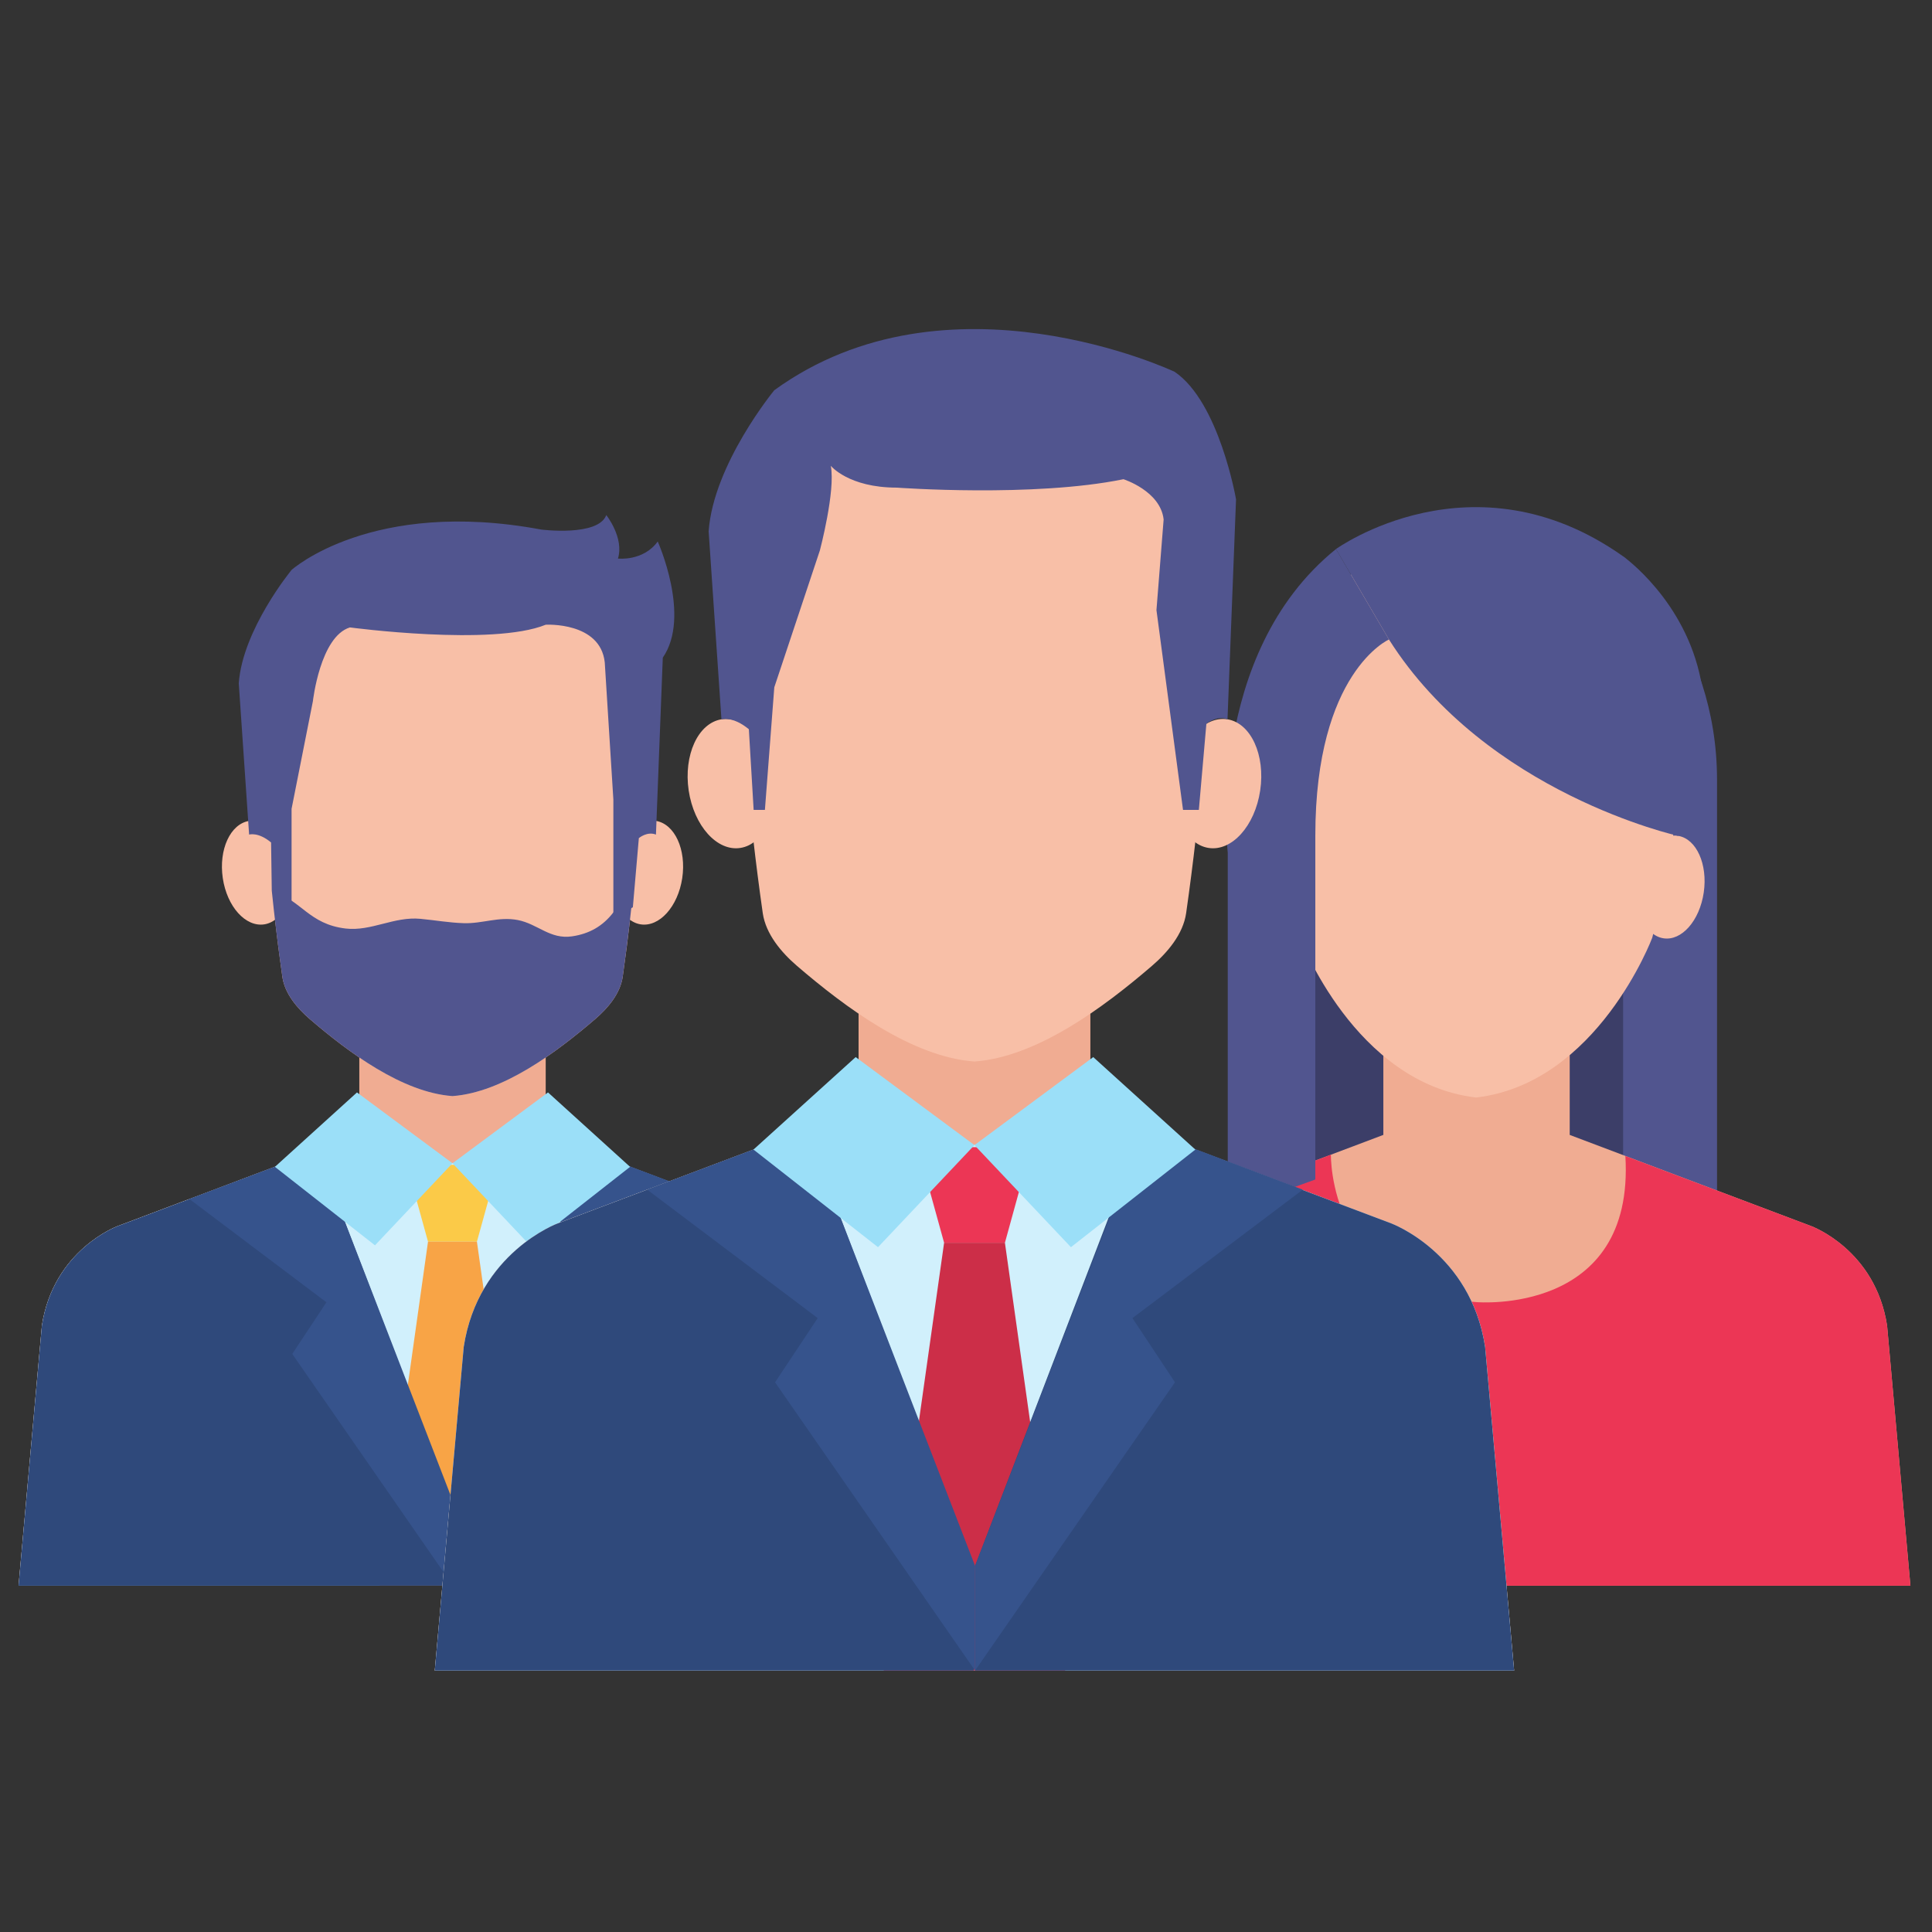 <?xml version="1.0" encoding="UTF-8"?><svg xmlns="http://www.w3.org/2000/svg" xmlns:xlink="http://www.w3.org/1999/xlink" contentScriptType="text/ecmascript" width="187.5" zoomAndPan="magnify" contentStyleType="text/css" viewBox="0 0 187.5 187.5" height="187.5" preserveAspectRatio="xMidYMid meet" version="1.0"><rect x="0" y="0" width="187.5" height="187.5" fill="#333333" stroke="none"/><defs><clipPath id="clip-0"><path d="M 101 110 L 185.477 110 L 185.477 154 L 101 154 Z M 101 110 " clip-rule="nonzero"/></clipPath><clipPath id="clip-1"><path d="M 101 112 L 185.477 112 L 185.477 154 L 101 154 Z M 101 112 " clip-rule="nonzero"/></clipPath><clipPath id="clip-2"><path d="M 1.727 110 L 87 110 L 87 154 L 1.727 154 Z M 1.727 110 " clip-rule="nonzero"/></clipPath><clipPath id="clip-3"><path d="M 1.727 111 L 44 111 L 44 154 L 1.727 154 Z M 1.727 111 " clip-rule="nonzero"/></clipPath><clipPath id="clip-4"><path d="M 42 107 L 147 107 L 147 162.152 L 42 162.152 Z M 42 107 " clip-rule="nonzero"/></clipPath><clipPath id="clip-5"><path d="M 85 120 L 104 120 L 104 162.152 L 85 162.152 Z M 85 120 " clip-rule="nonzero"/></clipPath><clipPath id="clip-6"><path d="M 42 109 L 95 109 L 95 162.152 L 42 162.152 Z M 42 109 " clip-rule="nonzero"/></clipPath><clipPath id="clip-7"><path d="M 94 109 L 147 109 L 147 162.152 L 94 162.152 Z M 94 109 " clip-rule="nonzero"/></clipPath><clipPath id="clip-8"><path d="M 62 109 L 95 109 L 95 162.152 L 62 162.152 Z M 62 109 " clip-rule="nonzero"/></clipPath><clipPath id="clip-9"><path d="M 94 109 L 127 109 L 127 162.152 L 94 162.152 Z M 94 109 " clip-rule="nonzero"/></clipPath></defs><path fill="rgb(23.529%, 24.309%, 40.779%)" d="M 162.406 124.387 L 123.629 124.387 L 123.629 69.043 L 162.406 69.043 L 162.406 124.387 " fill-opacity="1" fill-rule="nonzero"/><path fill="rgb(31.76%, 33.33%, 56.079%)" d="M 157.523 53.992 C 157.523 53.992 166.637 61.898 166.637 75.672 L 166.637 124.387 L 157.523 124.387 L 157.523 53.992 " fill-opacity="1" fill-rule="nonzero"/><path fill="rgb(94.119%, 67.45%, 57.249%)" d="M 152.34 114.742 L 134.254 114.742 L 134.254 97.152 L 152.34 97.152 L 152.34 114.742 " fill-opacity="1" fill-rule="nonzero"/><path fill="rgb(97.249%, 74.899%, 65.489%)" d="M 161.883 66.316 C 157.598 51.207 144.121 51.289 143.309 51.305 L 143.211 51.305 C 142.391 51.289 128.918 51.207 124.629 66.316 C 124.629 66.316 121.438 72.895 126.168 91.012 C 126.168 91.012 131.453 105.105 143.211 106.508 L 143.309 106.508 C 155.059 105.105 160.348 91.012 160.348 91.012 C 165.074 72.895 161.883 66.316 161.883 66.316 " fill-opacity="1" fill-rule="nonzero"/><path fill="rgb(97.249%, 74.899%, 65.489%)" d="M 162.867 81.121 C 161.094 80.824 159.336 82.816 158.941 85.562 C 158.539 88.309 159.648 90.77 161.422 91.059 C 163.195 91.348 164.945 89.363 165.348 86.617 C 165.75 83.871 164.633 81.406 162.867 81.121 " fill-opacity="1" fill-rule="nonzero"/><path fill="rgb(97.249%, 74.899%, 65.489%)" d="M 123.645 81.121 C 121.879 81.406 120.762 83.871 121.164 86.617 C 121.566 89.363 123.324 91.348 125.09 91.059 C 126.863 90.77 127.973 88.309 127.57 85.562 C 127.168 82.816 125.418 80.824 123.645 81.121 " fill-opacity="1" fill-rule="nonzero"/><g clip-path="url(#clip-0)"><path fill="rgb(94.119%, 67.45%, 57.249%)" d="M 183.141 128.648 C 182.008 121.27 175.789 118.996 175.789 118.996 L 152.332 110.141 L 134.254 110.141 L 110.797 118.996 C 110.797 118.996 104.574 121.27 103.449 128.648 L 101.191 153.895 L 185.406 153.895 L 183.141 128.648 " fill-opacity="1" fill-rule="nonzero"/></g><g clip-path="url(#clip-1)"><path fill="rgb(92.549%, 21.179%, 33.33%)" d="M 157.742 112.188 L 175.789 118.996 C 175.789 118.996 182.008 121.27 183.141 128.648 L 185.406 153.895 L 101.191 153.895 L 103.449 128.648 C 104.574 121.27 110.797 118.996 110.797 118.996 L 129.164 112.062 C 129.164 112.062 128.883 125.242 143.293 126.371 C 143.293 126.371 158.68 127.707 157.742 112.188 " fill-opacity="1" fill-rule="nonzero"/></g><path fill="rgb(31.76%, 33.33%, 56.079%)" d="M 134.797 62.062 C 134.797 62.062 127.652 65.219 127.652 81.086 L 127.652 114.469 L 119.152 117.551 L 119.152 82.734 C 119.152 82.734 116.977 63.527 129.656 53.285 L 134.797 62.062 " fill-opacity="1" fill-rule="nonzero"/><path fill="rgb(31.76%, 33.33%, 56.079%)" d="M 129.656 53.285 C 129.656 53.285 142.965 43.68 157.523 53.992 C 157.523 53.992 163.582 58.254 165.086 66.094 C 165.086 66.094 167.562 76.125 162.867 81.121 C 162.867 81.121 144.277 77.023 134.797 62.062 L 129.656 53.285 " fill-opacity="1" fill-rule="nonzero"/><path fill="rgb(97.249%, 74.899%, 65.489%)" d="M 63.66 79.668 C 61.836 79.379 60.031 81.383 59.609 84.152 C 59.199 86.93 60.352 89.41 62.164 89.707 C 63.988 89.996 65.793 87.992 66.211 85.223 C 66.625 82.445 65.48 79.965 63.66 79.668 " fill-opacity="1" fill-rule="nonzero"/><path fill="rgb(97.249%, 74.899%, 65.489%)" d="M 24.176 79.668 C 22.352 79.965 21.211 82.445 21.621 85.223 C 22.031 87.992 23.84 89.996 25.66 89.707 C 27.484 89.41 28.625 86.93 28.215 84.152 C 27.805 81.383 25.988 79.379 24.176 79.668 " fill-opacity="1" fill-rule="nonzero"/><path fill="rgb(94.119%, 67.45%, 57.249%)" d="M 52.961 114.742 L 34.871 114.742 L 34.871 97.152 L 52.961 97.152 L 52.961 114.742 " fill-opacity="1" fill-rule="nonzero"/><path fill="rgb(97.249%, 74.899%, 65.489%)" d="M 62.461 66.902 C 58.461 53.793 46.703 52.641 43.914 52.551 C 41.121 52.641 29.363 53.793 25.363 66.902 C 25.363 66.902 25.109 78.777 27.402 94.793 C 27.633 96.434 28.848 97.852 30.062 98.898 C 33.84 102.145 39.043 106.02 43.914 106.375 C 48.789 106.02 53.988 102.145 57.766 98.898 C 58.988 97.852 60.195 96.434 60.434 94.793 C 62.723 78.777 62.461 66.902 62.461 66.902 " fill-opacity="1" fill-rule="nonzero"/><path fill="rgb(31.76%, 33.33%, 56.079%)" d="M 61.477 85.176 C 61.387 85.199 61.312 85.215 61.238 85.223 C 60.918 87.227 60.762 86.973 59.527 88.547 C 58.496 89.891 57.188 90.625 55.523 90.871 C 53.387 91.191 52.195 89.668 50.25 89.289 C 48.379 88.934 46.828 89.652 45.004 89.594 C 43.586 89.551 42.223 89.305 40.809 89.172 C 38.246 88.926 36.031 90.402 33.543 90.113 C 29.98 89.691 29.273 87.383 26.375 86.438 C 26.645 89.047 26.973 91.852 27.402 94.793 C 27.633 96.434 28.848 97.852 30.062 98.898 C 33.84 102.145 39.043 106.02 43.914 106.375 C 48.789 106.02 53.988 102.145 57.766 98.898 C 58.988 97.852 60.195 96.434 60.434 94.793 C 60.918 91.363 61.293 88.117 61.574 85.141 C 61.539 85.156 61.508 85.168 61.477 85.176 " fill-opacity="1" fill-rule="nonzero"/><g clip-path="url(#clip-2)"><path fill="rgb(94.119%, 67.45%, 57.249%)" d="M 83.758 128.648 C 82.625 121.27 76.41 118.996 76.41 118.996 L 52.953 110.141 L 34.871 110.141 L 11.414 118.996 C 11.414 118.996 5.199 121.27 4.066 128.648 L 1.801 153.895 L 86.023 153.895 L 83.758 128.648 " fill-opacity="1" fill-rule="nonzero"/><path fill="rgb(81.96%, 94.119%, 98.819%)" d="M 83.758 128.648 C 82.625 121.27 76.41 118.996 76.41 118.996 L 52.953 110.141 L 43.914 112.895 L 34.871 110.141 L 11.414 118.996 C 11.414 118.996 5.199 121.27 4.066 128.648 L 1.801 153.895 L 86.023 153.895 L 83.758 128.648 " fill-opacity="1" fill-rule="nonzero"/></g><path fill="rgb(98.43%, 79.219%, 28.239%)" d="M 46.285 120.504 L 48.348 113.043 L 39.48 113.043 L 41.539 120.504 L 46.285 120.504 " fill-opacity="1" fill-rule="nonzero"/><path fill="rgb(97.249%, 64.31%, 27.449%)" d="M 46.285 120.504 L 41.539 120.504 L 36.836 153.895 L 50.988 153.895 L 46.285 120.504 " fill-opacity="1" fill-rule="nonzero"/><g clip-path="url(#clip-3)"><path fill="rgb(18.43%, 28.629%, 48.239%)" d="M 43.871 145.719 L 30.809 111.676 L 11.414 118.996 C 11.414 118.996 5.199 121.27 4.066 128.648 L 1.801 153.895 L 43.871 153.895 L 43.871 145.719 " fill-opacity="1" fill-rule="nonzero"/></g><path fill="rgb(18.43%, 28.629%, 48.239%)" d="M 43.961 145.719 L 57.016 111.676 L 76.41 118.996 C 76.41 118.996 82.633 121.27 83.766 128.648 L 86.023 153.895 L 43.961 153.895 L 43.961 145.719 " fill-opacity="1" fill-rule="nonzero"/><path fill="rgb(21.179%, 32.549%, 54.9%)" d="M 43.961 145.719 L 43.961 153.895 L 28.363 131.398 L 31.68 126.387 L 18.379 116.363 L 30.809 111.676 L 43.961 145.719 " fill-opacity="1" fill-rule="nonzero"/><path fill="rgb(21.179%, 32.549%, 54.9%)" d="M 43.961 145.719 L 43.961 153.895 L 59.562 131.398 L 56.238 126.387 L 69.539 116.363 L 57.105 111.676 L 43.961 145.719 " fill-opacity="1" fill-rule="nonzero"/><path fill="rgb(60.779%, 87.45%, 97.249%)" d="M 34.645 106.02 L 43.914 112.895 L 36.391 120.859 L 26.68 113.242 L 34.645 106.02 " fill-opacity="1" fill-rule="nonzero"/><path fill="rgb(60.779%, 87.45%, 97.249%)" d="M 53.184 106.02 L 43.914 112.895 L 51.434 120.859 L 61.148 113.242 L 53.184 106.02 " fill-opacity="1" fill-rule="nonzero"/><path fill="rgb(31.76%, 33.33%, 56.079%)" d="M 64.324 63.824 L 63.66 80.996 C 62.797 80.656 62 81.34 62 81.34 L 61.418 88.051 L 59.527 89.074 L 59.527 77.598 L 58.691 64.277 C 58.258 60.324 52.961 60.629 52.961 60.629 C 47.789 62.738 33.961 60.891 33.961 60.891 C 31.07 61.773 30.367 68.047 30.367 68.047 L 28.297 78.496 L 28.297 88.074 L 26.375 86.438 L 26.309 81.762 C 25.055 80.715 24.176 80.996 24.176 80.996 L 23.172 66.316 C 23.543 61.082 28.297 55.312 28.297 55.312 C 28.297 55.312 36.062 48.32 52.535 51.395 C 52.535 51.395 58.051 52.098 58.84 49.988 C 58.84 49.988 60.59 52.188 59.973 54.207 C 59.973 54.207 62.426 54.496 63.832 52.551 C 63.832 52.551 67.098 59.82 64.324 63.824 " fill-opacity="1" fill-rule="nonzero"/><path fill="rgb(94.119%, 67.45%, 57.249%)" d="M 105.82 113.43 L 83.324 113.43 L 83.324 91.555 L 105.82 91.555 L 105.82 113.43 " fill-opacity="1" fill-rule="nonzero"/><path fill="rgb(97.249%, 74.899%, 65.489%)" d="M 117.645 53.934 C 112.668 37.641 98.043 36.195 94.57 36.082 C 91.098 36.195 76.477 37.641 71.5 53.934 C 71.5 53.934 71.18 68.707 74.027 88.629 C 74.324 90.656 75.828 92.43 77.336 93.73 C 82.043 97.777 88.512 102.582 94.57 103.02 C 100.633 102.582 107.102 97.777 111.805 93.73 C 113.316 92.43 114.82 90.656 115.113 88.629 C 117.965 68.707 117.645 53.934 117.645 53.934 " fill-opacity="1" fill-rule="nonzero"/><path fill="rgb(97.249%, 74.899%, 65.489%)" d="M 119.129 69.809 C 116.863 69.449 114.613 71.945 114.105 75.391 C 113.586 78.836 115.008 81.926 117.273 82.289 C 119.539 82.66 121.789 80.164 122.301 76.719 C 122.816 73.273 121.395 70.18 119.129 69.809 " fill-opacity="1" fill-rule="nonzero"/><path fill="rgb(97.249%, 74.899%, 65.489%)" d="M 70.016 69.809 C 67.746 70.18 66.328 73.273 66.836 76.719 C 67.355 80.164 69.605 82.66 71.871 82.289 C 74.137 81.926 75.555 78.836 75.047 75.391 C 74.531 71.945 72.281 69.449 70.016 69.809 " fill-opacity="1" fill-rule="nonzero"/><g clip-path="url(#clip-4)"><path fill="rgb(94.119%, 67.45%, 57.249%)" d="M 144.129 130.723 C 142.727 121.551 135 118.723 135 118.723 L 105.82 107.719 L 83.324 107.719 L 54.145 118.723 C 54.145 118.723 46.41 121.551 45.004 130.723 L 42.195 162.129 L 146.945 162.129 L 144.129 130.723 " fill-opacity="1" fill-rule="nonzero"/><path fill="rgb(81.96%, 94.119%, 98.819%)" d="M 144.129 130.723 C 142.727 121.551 135 118.723 135 118.723 L 105.82 107.719 L 94.57 111.133 L 83.324 107.719 L 54.145 118.723 C 54.145 118.723 46.41 121.551 45.004 130.723 L 42.195 162.129 L 146.945 162.129 L 144.129 130.723 " fill-opacity="1" fill-rule="nonzero"/></g><path fill="rgb(92.549%, 21.179%, 33.33%)" d="M 97.527 120.609 L 100.082 111.328 L 89.062 111.328 L 91.625 120.609 L 97.527 120.609 " fill-opacity="1" fill-rule="nonzero"/><g clip-path="url(#clip-5)"><path fill="rgb(79.999%, 18.039%, 28.239%)" d="M 97.527 120.609 L 91.625 120.609 L 85.762 162.129 L 103.375 162.129 L 97.527 120.609 " fill-opacity="1" fill-rule="nonzero"/></g><g clip-path="url(#clip-6)"><path fill="rgb(18.43%, 28.629%, 48.239%)" d="M 94.516 151.965 L 78.273 109.621 L 54.145 118.723 C 54.145 118.723 46.41 121.551 45.004 130.723 L 42.195 162.129 L 94.516 162.129 L 94.516 151.965 " fill-opacity="1" fill-rule="nonzero"/></g><g clip-path="url(#clip-7)"><path fill="rgb(18.43%, 28.629%, 48.239%)" d="M 94.629 151.965 L 110.871 109.621 L 135 118.723 C 135 118.723 142.727 121.551 144.129 130.723 L 146.945 162.129 L 94.629 162.129 L 94.629 151.965 " fill-opacity="1" fill-rule="nonzero"/></g><g clip-path="url(#clip-8)"><path fill="rgb(21.179%, 32.549%, 54.9%)" d="M 94.629 151.965 L 94.629 162.129 L 75.219 134.152 L 79.359 127.922 L 62.812 115.457 L 78.273 109.621 L 94.629 151.965 " fill-opacity="1" fill-rule="nonzero"/></g><g clip-path="url(#clip-9)"><path fill="rgb(21.179%, 32.549%, 54.9%)" d="M 94.629 151.965 L 94.629 162.129 L 114.031 134.152 L 109.902 127.922 L 126.438 115.457 L 110.984 109.621 L 94.629 151.965 " fill-opacity="1" fill-rule="nonzero"/></g><path fill="rgb(60.779%, 87.45%, 97.249%)" d="M 83.043 102.59 L 94.57 111.133 L 85.211 121.039 L 73.125 111.566 L 83.043 102.59 " fill-opacity="1" fill-rule="nonzero"/><path fill="rgb(60.779%, 87.45%, 97.249%)" d="M 106.098 102.59 L 94.57 111.133 L 103.934 121.039 L 116.008 111.566 L 106.098 102.59 " fill-opacity="1" fill-rule="nonzero"/><path fill="rgb(31.76%, 33.33%, 56.079%)" d="M 73.141 78.598 L 74.234 78.598 L 75.145 66.703 L 79.57 53.414 C 79.57 53.414 81.098 47.645 80.629 45.207 C 80.629 45.207 82.348 47.324 87.035 47.324 C 87.035 47.324 100.293 48.297 109.031 46.508 C 109.031 46.508 112.625 47.645 112.93 50.414 L 112.234 59.211 L 114.812 78.598 L 116.348 78.598 L 117.078 70.246 C 117.078 70.246 118.062 69.398 119.129 69.809 L 119.957 48.461 C 119.957 48.461 118.332 39.016 113.996 36.082 C 113.996 36.082 91.977 25.66 75.145 37.871 C 75.145 37.871 69.242 45.039 68.773 51.562 L 70.016 69.809 C 70.016 69.809 71.113 69.473 72.676 70.773 L 73.141 78.598 " fill-opacity="1" fill-rule="nonzero"/></svg>